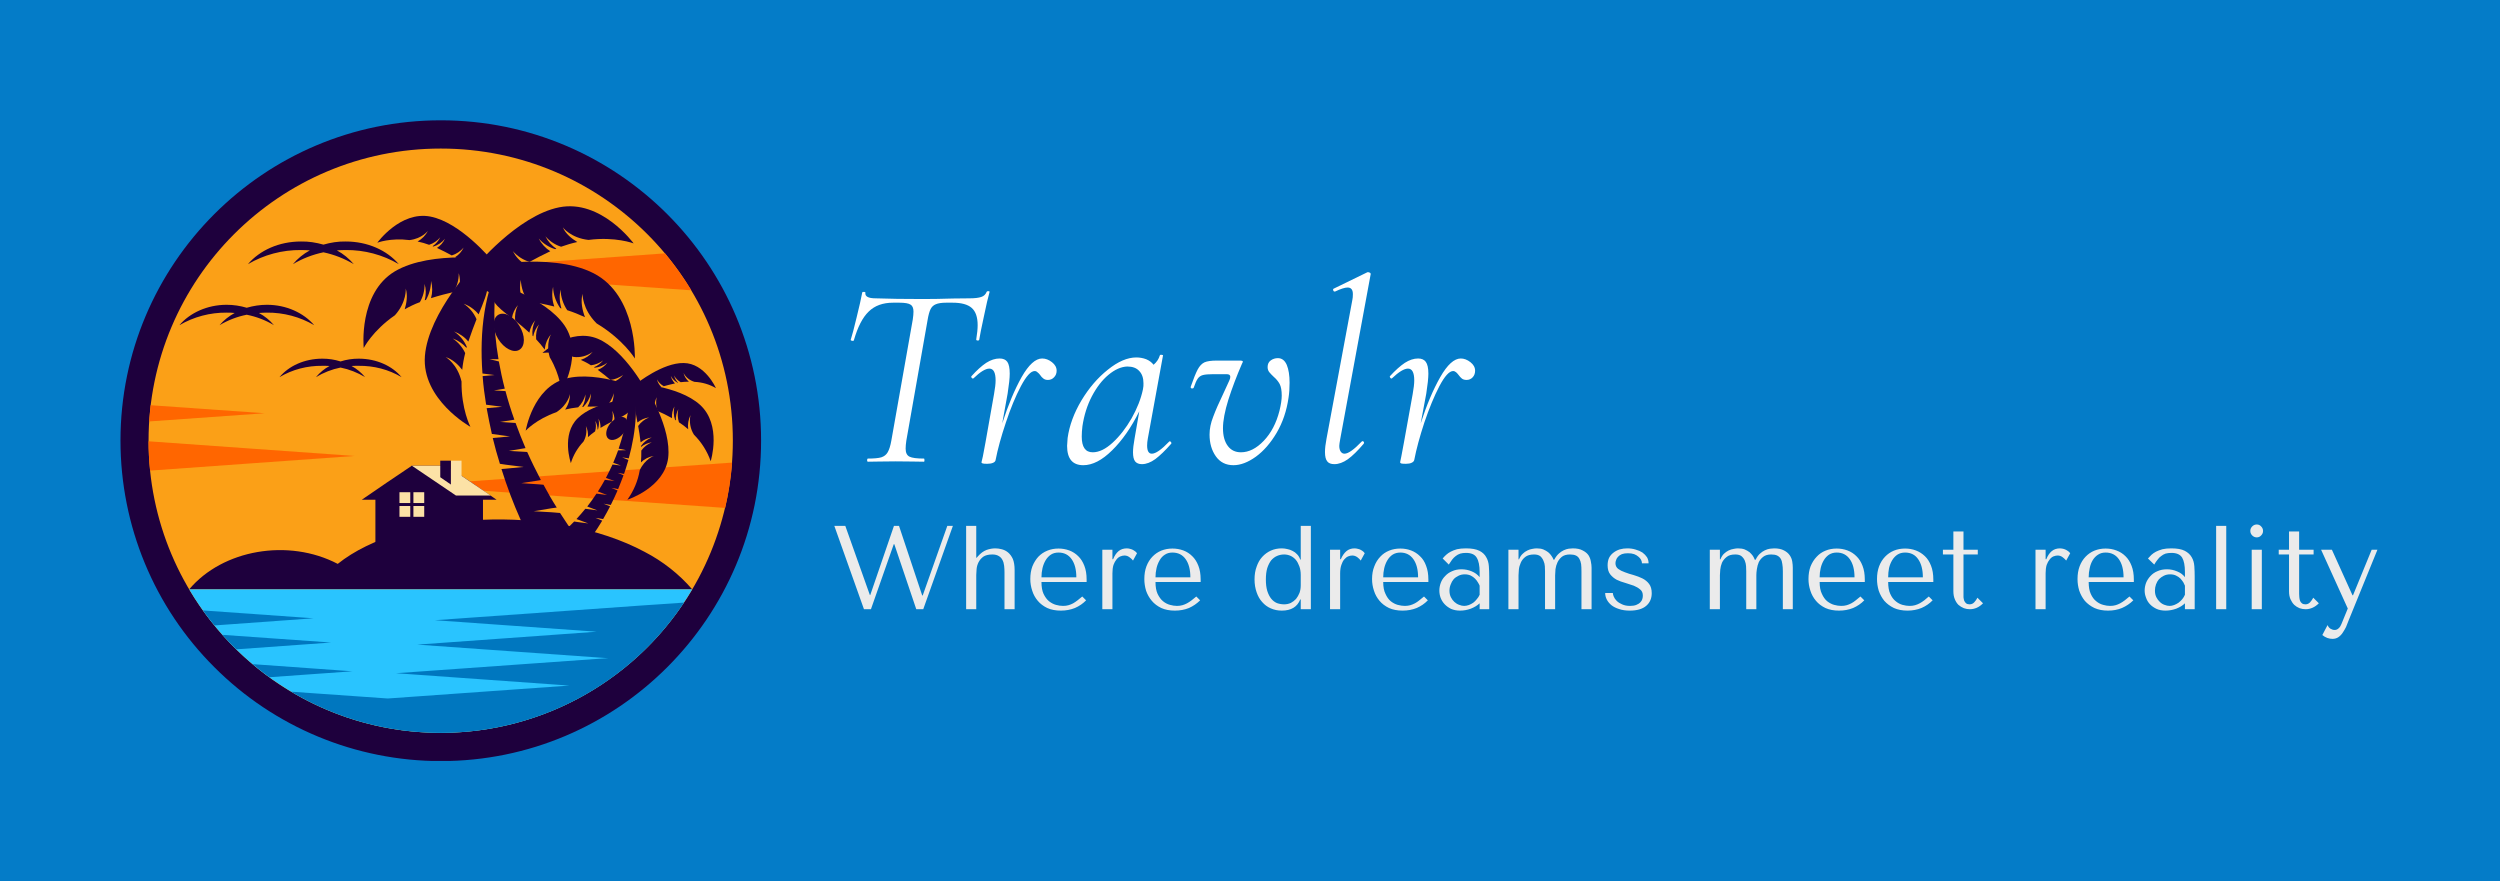 <svg xmlns="http://www.w3.org/2000/svg" version="1.1" xmlns:xlink="http://www.w3.org/1999/xlink" xmlns:svgjs="http://svgjs.dev/svgjs" viewBox="0 0 14.338 5.055"><g transform="matrix(1,0,0,1,4.765,1.561)"><rect width="14.338" height="14.338" x="-4.765" y="-6.203" fill="#047cc8"></rect><g><path d=" M 0.208 1.079 Q 0.208 1.069 0.213 1.069 Q 0.264 1.069 0.289 1.062 Q 0.314 1.054 0.326 1.033 Q 0.339 1.011 0.347 0.966 L 0.47 0.271 Q 0.474 0.244 0.474 0.226 Q 0.474 0.196 0.457 0.186 Q 0.44 0.175 0.393 0.175 L 0.357 0.175 Q 0.269 0.175 0.217 0.226 Q 0.165 0.276 0.132 0.391 Q 0.132 0.394 0.126 0.394 Q 0.121 0.394 0.117 0.392 Q 0.113 0.39 0.114 0.388 Q 0.126 0.351 0.148 0.259 Q 0.171 0.166 0.18 0.117 Q 0.181 0.112 0.191 0.113 Q 0.2 0.114 0.198 0.118 Q 0.194 0.15 0.257 0.15 Q 0.367 0.154 0.531 0.154 Q 0.608 0.154 0.701 0.151 L 0.795 0.15 Q 0.84 0.15 0.863 0.142 Q 0.885 0.135 0.894 0.112 Q 0.897 0.108 0.904 0.109 Q 0.912 0.109 0.91 0.115 Q 0.898 0.156 0.878 0.253 Q 0.857 0.349 0.851 0.388 Q 0.849 0.393 0.841 0.392 Q 0.833 0.391 0.834 0.385 Q 0.842 0.336 0.842 0.304 Q 0.842 0.235 0.808 0.205 Q 0.774 0.175 0.698 0.175 L 0.661 0.175 Q 0.623 0.175 0.602 0.184 Q 0.582 0.192 0.572 0.212 Q 0.562 0.232 0.555 0.274 L 0.433 0.966 Q 0.429 0.993 0.429 1.012 Q 0.429 1.047 0.451 1.058 Q 0.473 1.069 0.534 1.069 Q 0.537 1.069 0.537 1.079 Q 0.537 1.087 0.534 1.087 Q 0.493 1.087 0.47 1.086 L 0.372 1.085 L 0.279 1.086 Q 0.255 1.087 0.213 1.087 Q 0.208 1.087 0.208 1.079 M 1.268 0.516 Q 1.295 0.537 1.295 0.565 Q 1.295 0.588 1.28 0.603 Q 1.266 0.618 1.245 0.618 Q 1.229 0.618 1.219 0.61 Q 1.209 0.603 1.199 0.588 Q 1.193 0.58 1.185 0.574 Q 1.178 0.567 1.169 0.567 Q 1.136 0.567 1.09 0.654 Q 1.044 0.741 1.004 0.862 Q 0.963 0.984 0.945 1.077 Q 0.944 1.087 0.931 1.093 Q 0.918 1.099 0.897 1.099 Q 0.878 1.099 0.871 1.097 Q 0.864 1.095 0.864 1.09 L 0.872 1.056 L 0.887 0.976 L 0.936 0.699 Q 0.945 0.649 0.945 0.621 Q 0.945 0.553 0.909 0.553 Q 0.876 0.553 0.818 0.609 L 0.815 0.61 Q 0.81 0.61 0.807 0.605 Q 0.804 0.6 0.806 0.597 Q 0.852 0.546 0.891 0.52 Q 0.93 0.495 0.968 0.495 Q 0.998 0.495 1.012 0.514 Q 1.026 0.534 1.026 0.582 Q 1.026 0.619 1.014 0.696 L 0.983 0.867 Q 1.034 0.709 1.094 0.602 Q 1.155 0.495 1.212 0.495 Q 1.241 0.495 1.268 0.516 M 1.944 0.97 Q 1.949 0.97 1.952 0.976 Q 1.955 0.981 1.952 0.984 Q 1.901 1.042 1.861 1.072 Q 1.821 1.101 1.784 1.101 Q 1.758 1.101 1.745 1.085 Q 1.733 1.069 1.733 1.033 Q 1.733 1.003 1.742 0.954 L 1.769 0.798 Q 1.7 0.937 1.613 1.022 Q 1.527 1.107 1.448 1.107 Q 1.355 1.107 1.355 0.996 Q 1.355 0.984 1.358 0.951 Q 1.373 0.844 1.437 0.736 Q 1.502 0.628 1.589 0.559 Q 1.676 0.489 1.752 0.489 Q 1.781 0.489 1.808 0.499 Q 1.835 0.51 1.851 0.531 Q 1.878 0.508 1.887 0.477 Q 1.889 0.472 1.898 0.474 Q 1.907 0.475 1.905 0.478 L 1.818 0.954 Q 1.814 0.976 1.814 0.994 Q 1.814 1.041 1.841 1.041 Q 1.874 1.041 1.94 0.972 Q 1.941 0.97 1.944 0.97 M 1.616 0.978 Q 1.677 0.922 1.725 0.838 Q 1.773 0.753 1.79 0.672 Q 1.794 0.652 1.793 0.637 Q 1.793 0.592 1.769 0.567 Q 1.746 0.541 1.7 0.541 Q 1.647 0.543 1.592 0.589 Q 1.538 0.634 1.497 0.712 Q 1.457 0.789 1.443 0.883 Q 1.439 0.916 1.439 0.943 Q 1.439 1.033 1.502 1.033 Q 1.556 1.033 1.616 0.978 M 2.208 1.056 Q 2.172 1.005 2.172 0.931 Q 2.172 0.882 2.193 0.829 Q 2.213 0.775 2.252 0.694 L 2.285 0.622 Q 2.291 0.61 2.291 0.6 Q 2.291 0.585 2.27 0.585 L 2.193 0.585 Q 2.153 0.585 2.134 0.59 Q 2.115 0.595 2.104 0.611 Q 2.093 0.627 2.081 0.663 Q 2.079 0.667 2.072 0.667 Q 2.067 0.667 2.065 0.664 Q 2.063 0.661 2.064 0.657 Q 2.088 0.588 2.104 0.558 Q 2.12 0.528 2.143 0.517 Q 2.166 0.507 2.213 0.507 L 2.346 0.507 Q 2.363 0.507 2.363 0.513 Q 2.363 0.516 2.358 0.525 Q 2.312 0.631 2.28 0.731 Q 2.249 0.831 2.249 0.895 Q 2.249 0.96 2.277 0.997 Q 2.304 1.033 2.352 1.033 Q 2.42 1.033 2.483 0.967 Q 2.546 0.901 2.573 0.795 Q 2.586 0.742 2.586 0.708 Q 2.586 0.664 2.574 0.641 Q 2.561 0.618 2.541 0.601 Q 2.525 0.586 2.515 0.574 Q 2.505 0.562 2.505 0.544 Q 2.505 0.519 2.523 0.506 Q 2.541 0.493 2.564 0.493 Q 2.598 0.493 2.615 0.532 Q 2.631 0.571 2.631 0.634 Q 2.631 0.682 2.625 0.72 Q 2.609 0.832 2.557 0.921 Q 2.505 1.009 2.438 1.058 Q 2.37 1.107 2.309 1.107 Q 2.244 1.107 2.208 1.056 M 2.847 1.085 Q 2.834 1.069 2.834 1.032 Q 2.834 1 2.843 0.954 L 2.991 0.159 Q 2.994 0.147 2.994 0.126 Q 2.994 0.088 2.964 0.088 Q 2.94 0.088 2.892 0.111 L 2.889 0.111 Q 2.883 0.111 2.881 0.103 Q 2.879 0.096 2.885 0.094 L 3.078 -2.220446049250313e-16 L 3.081 -2.220446049250313e-16 Q 3.087 -2.220446049250313e-16 3.093 0.004 Q 3.098 0.009 3.096 0.012 L 2.922 0.954 Q 2.916 0.987 2.916 0.996 Q 2.916 1.018 2.925 1.03 Q 2.933 1.041 2.946 1.041 Q 2.978 1.041 3.044 0.972 Q 3.047 0.969 3.05 0.969 Q 3.054 0.969 3.057 0.974 Q 3.06 0.979 3.056 0.984 Q 3.005 1.044 2.965 1.073 Q 2.925 1.101 2.888 1.101 Q 2.859 1.101 2.847 1.085 M 3.668 0.516 Q 3.695 0.537 3.695 0.565 Q 3.695 0.588 3.681 0.603 Q 3.667 0.618 3.646 0.618 Q 3.629 0.618 3.619 0.61 Q 3.61 0.603 3.599 0.588 Q 3.593 0.58 3.586 0.574 Q 3.578 0.567 3.569 0.567 Q 3.536 0.567 3.49 0.654 Q 3.445 0.741 3.404 0.862 Q 3.364 0.984 3.346 1.077 Q 3.344 1.087 3.331 1.093 Q 3.319 1.099 3.298 1.099 Q 3.278 1.099 3.271 1.097 Q 3.265 1.095 3.265 1.09 L 3.272 1.056 L 3.287 0.976 L 3.337 0.699 Q 3.346 0.649 3.346 0.621 Q 3.346 0.553 3.31 0.553 Q 3.277 0.553 3.218 0.609 L 3.215 0.61 Q 3.211 0.61 3.208 0.605 Q 3.205 0.6 3.206 0.597 Q 3.253 0.546 3.292 0.52 Q 3.331 0.495 3.368 0.495 Q 3.398 0.495 3.412 0.514 Q 3.427 0.534 3.427 0.582 Q 3.427 0.619 3.415 0.696 L 3.383 0.867 Q 3.434 0.709 3.495 0.602 Q 3.556 0.495 3.613 0.495 Q 3.641 0.495 3.668 0.516" fill="#ffffff" fill-rule="nonzero"></path></g><g><path d=" M 0.02 1.455 L 0.19 1.933 L 0.23 1.933 L 0.361 1.56 L 0.364 1.56 L 0.49 1.933 L 0.53 1.933 L 0.7 1.455 L 0.668 1.455 L 0.527 1.854 L 0.524 1.854 L 0.391 1.455 L 0.362 1.455 L 0.226 1.852 L 0.224 1.852 L 0.083 1.455 L 0.02 1.455 M 0.776 1.455 L 0.776 1.933 L 0.834 1.933 L 0.834 1.736 Q 0.834 1.722 0.836 1.702 Q 0.838 1.682 0.847 1.664 Q 0.856 1.646 0.874 1.632 Q 0.893 1.619 0.926 1.619 Q 0.949 1.619 0.963 1.628 Q 0.977 1.636 0.984 1.65 Q 0.992 1.665 0.994 1.684 Q 0.996 1.703 0.996 1.723 L 0.996 1.933 L 1.054 1.933 L 1.054 1.708 Q 1.054 1.67 1.044 1.645 Q 1.033 1.621 1.016 1.607 Q 1 1.594 0.98 1.589 Q 0.961 1.584 0.943 1.584 Q 0.919 1.584 0.893 1.593 Q 0.867 1.603 0.844 1.629 L 0.836 1.638 L 0.834 1.638 L 0.834 1.455 L 0.776 1.455 M 1.467 1.777 L 1.467 1.763 Q 1.467 1.717 1.454 1.684 Q 1.441 1.65 1.419 1.629 Q 1.397 1.607 1.368 1.596 Q 1.338 1.585 1.306 1.585 Q 1.271 1.585 1.242 1.597 Q 1.212 1.609 1.19 1.632 Q 1.169 1.655 1.156 1.687 Q 1.144 1.719 1.144 1.76 Q 1.144 1.794 1.155 1.827 Q 1.165 1.859 1.187 1.885 Q 1.208 1.91 1.241 1.926 Q 1.274 1.941 1.319 1.941 Q 1.363 1.941 1.4 1.926 Q 1.437 1.91 1.464 1.882 L 1.442 1.86 Q 1.428 1.872 1.415 1.882 Q 1.402 1.892 1.39 1.899 Q 1.377 1.906 1.363 1.91 Q 1.349 1.914 1.332 1.914 Q 1.312 1.914 1.291 1.908 Q 1.27 1.902 1.251 1.887 Q 1.233 1.872 1.22 1.845 Q 1.208 1.819 1.208 1.777 L 1.467 1.777 M 1.208 1.75 Q 1.208 1.723 1.214 1.697 Q 1.22 1.672 1.232 1.652 Q 1.244 1.632 1.262 1.62 Q 1.28 1.608 1.306 1.608 Q 1.354 1.608 1.381 1.646 Q 1.408 1.684 1.408 1.75 L 1.208 1.75 M 1.557 1.592 L 1.557 1.933 L 1.615 1.933 L 1.615 1.727 Q 1.615 1.699 1.621 1.679 Q 1.628 1.66 1.638 1.648 Q 1.648 1.635 1.661 1.63 Q 1.673 1.625 1.684 1.625 Q 1.7 1.625 1.713 1.635 Q 1.727 1.645 1.733 1.654 L 1.756 1.612 Q 1.75 1.603 1.741 1.598 Q 1.733 1.592 1.724 1.589 Q 1.716 1.586 1.709 1.585 Q 1.701 1.584 1.698 1.584 Q 1.669 1.584 1.65 1.6 Q 1.631 1.616 1.619 1.646 L 1.615 1.646 L 1.615 1.592 L 1.557 1.592 M 2.121 1.777 L 2.121 1.763 Q 2.121 1.717 2.108 1.684 Q 2.095 1.65 2.073 1.629 Q 2.051 1.607 2.022 1.596 Q 1.992 1.585 1.959 1.585 Q 1.925 1.585 1.895 1.597 Q 1.866 1.609 1.844 1.632 Q 1.822 1.655 1.81 1.687 Q 1.798 1.719 1.798 1.76 Q 1.798 1.794 1.808 1.827 Q 1.819 1.859 1.841 1.885 Q 1.862 1.91 1.895 1.926 Q 1.928 1.941 1.973 1.941 Q 2.017 1.941 2.054 1.926 Q 2.09 1.91 2.118 1.882 L 2.096 1.86 Q 2.082 1.872 2.069 1.882 Q 2.056 1.892 2.043 1.899 Q 2.03 1.906 2.016 1.91 Q 2.002 1.914 1.985 1.914 Q 1.966 1.914 1.945 1.908 Q 1.923 1.902 1.905 1.887 Q 1.887 1.872 1.874 1.845 Q 1.862 1.819 1.862 1.777 L 2.121 1.777 M 1.862 1.75 Q 1.862 1.723 1.868 1.697 Q 1.874 1.672 1.886 1.652 Q 1.897 1.632 1.916 1.62 Q 1.934 1.608 1.959 1.608 Q 2.008 1.608 2.035 1.646 Q 2.062 1.684 2.062 1.75 L 1.862 1.75 M 2.753 1.455 L 2.695 1.455 L 2.695 1.648 L 2.692 1.648 Q 2.686 1.63 2.674 1.618 Q 2.663 1.606 2.649 1.599 Q 2.634 1.591 2.618 1.588 Q 2.602 1.584 2.586 1.584 Q 2.552 1.584 2.523 1.597 Q 2.495 1.61 2.474 1.633 Q 2.453 1.656 2.442 1.689 Q 2.43 1.721 2.43 1.762 Q 2.43 1.802 2.442 1.836 Q 2.453 1.869 2.474 1.892 Q 2.495 1.916 2.523 1.928 Q 2.552 1.941 2.586 1.941 Q 2.667 1.941 2.692 1.877 L 2.695 1.877 L 2.695 1.933 L 2.753 1.933 L 2.753 1.455 M 2.695 1.796 Q 2.695 1.819 2.688 1.839 Q 2.68 1.859 2.668 1.874 Q 2.655 1.888 2.638 1.897 Q 2.62 1.905 2.6 1.905 Q 2.579 1.905 2.559 1.898 Q 2.54 1.89 2.526 1.873 Q 2.512 1.856 2.503 1.828 Q 2.495 1.801 2.495 1.763 Q 2.495 1.724 2.503 1.697 Q 2.512 1.67 2.526 1.652 Q 2.541 1.635 2.56 1.627 Q 2.579 1.619 2.6 1.619 Q 2.619 1.619 2.637 1.627 Q 2.654 1.635 2.667 1.65 Q 2.679 1.665 2.687 1.687 Q 2.695 1.709 2.695 1.737 L 2.695 1.796 M 2.863 1.592 L 2.863 1.933 L 2.921 1.933 L 2.921 1.727 Q 2.921 1.699 2.928 1.679 Q 2.934 1.66 2.944 1.648 Q 2.955 1.635 2.967 1.63 Q 2.979 1.625 2.991 1.625 Q 3.006 1.625 3.02 1.635 Q 3.033 1.645 3.039 1.654 L 3.062 1.612 Q 3.056 1.603 3.048 1.598 Q 3.039 1.592 3.031 1.589 Q 3.022 1.586 3.015 1.585 Q 3.008 1.584 3.004 1.584 Q 2.976 1.584 2.957 1.6 Q 2.938 1.616 2.925 1.646 L 2.921 1.646 L 2.921 1.592 L 2.863 1.592 M 3.427 1.777 L 3.427 1.763 Q 3.427 1.717 3.414 1.684 Q 3.402 1.65 3.379 1.629 Q 3.357 1.607 3.328 1.596 Q 3.299 1.585 3.266 1.585 Q 3.231 1.585 3.202 1.597 Q 3.172 1.609 3.151 1.632 Q 3.129 1.655 3.117 1.687 Q 3.104 1.719 3.104 1.76 Q 3.104 1.794 3.115 1.827 Q 3.125 1.859 3.147 1.885 Q 3.168 1.91 3.201 1.926 Q 3.234 1.941 3.279 1.941 Q 3.323 1.941 3.36 1.926 Q 3.397 1.91 3.424 1.882 L 3.402 1.86 Q 3.388 1.872 3.375 1.882 Q 3.363 1.892 3.35 1.899 Q 3.337 1.906 3.323 1.91 Q 3.309 1.914 3.292 1.914 Q 3.273 1.914 3.251 1.908 Q 3.23 1.902 3.211 1.887 Q 3.193 1.872 3.181 1.845 Q 3.168 1.819 3.168 1.777 L 3.427 1.777 M 3.168 1.75 Q 3.168 1.723 3.174 1.697 Q 3.18 1.672 3.192 1.652 Q 3.204 1.632 3.222 1.62 Q 3.241 1.608 3.266 1.608 Q 3.314 1.608 3.341 1.646 Q 3.368 1.684 3.368 1.75 L 3.168 1.75 M 3.643 1.584 Q 3.692 1.584 3.72 1.598 Q 3.747 1.612 3.759 1.635 Q 3.772 1.657 3.774 1.687 Q 3.776 1.716 3.776 1.747 L 3.776 1.933 L 3.721 1.933 L 3.721 1.899 Q 3.701 1.918 3.67 1.93 Q 3.64 1.941 3.609 1.941 Q 3.58 1.941 3.557 1.931 Q 3.535 1.92 3.52 1.904 Q 3.505 1.888 3.497 1.867 Q 3.49 1.847 3.49 1.826 Q 3.49 1.804 3.498 1.782 Q 3.506 1.76 3.523 1.743 Q 3.539 1.725 3.563 1.715 Q 3.587 1.704 3.617 1.704 Q 3.648 1.704 3.676 1.716 Q 3.703 1.727 3.721 1.749 L 3.721 1.72 Q 3.721 1.664 3.704 1.637 Q 3.688 1.61 3.643 1.61 Q 3.624 1.61 3.61 1.614 Q 3.595 1.619 3.584 1.628 Q 3.573 1.636 3.563 1.649 Q 3.554 1.661 3.544 1.677 L 3.509 1.642 Q 3.518 1.631 3.529 1.621 Q 3.54 1.611 3.555 1.603 Q 3.57 1.595 3.591 1.589 Q 3.613 1.584 3.643 1.584 M 3.721 1.798 Q 3.718 1.79 3.711 1.779 Q 3.705 1.768 3.694 1.757 Q 3.684 1.747 3.67 1.74 Q 3.655 1.733 3.636 1.733 Q 3.616 1.733 3.6 1.741 Q 3.583 1.749 3.572 1.761 Q 3.561 1.774 3.555 1.791 Q 3.548 1.808 3.548 1.826 Q 3.548 1.848 3.556 1.864 Q 3.564 1.88 3.576 1.891 Q 3.589 1.903 3.604 1.908 Q 3.619 1.914 3.632 1.914 Q 3.645 1.914 3.659 1.909 Q 3.672 1.904 3.684 1.896 Q 3.696 1.887 3.705 1.875 Q 3.715 1.864 3.721 1.85 L 3.721 1.798 M 3.944 1.933 L 3.944 1.738 Q 3.944 1.726 3.946 1.706 Q 3.948 1.686 3.957 1.666 Q 3.965 1.647 3.983 1.633 Q 4.001 1.619 4.033 1.619 Q 4.056 1.619 4.069 1.629 Q 4.081 1.64 4.087 1.655 Q 4.094 1.67 4.095 1.686 Q 4.096 1.702 4.096 1.715 L 4.096 1.933 L 4.154 1.933 L 4.154 1.738 Q 4.154 1.723 4.156 1.703 Q 4.159 1.682 4.168 1.663 Q 4.177 1.645 4.193 1.632 Q 4.21 1.619 4.239 1.619 Q 4.26 1.619 4.273 1.625 Q 4.286 1.631 4.293 1.644 Q 4.3 1.656 4.303 1.674 Q 4.305 1.691 4.305 1.715 L 4.305 1.933 L 4.363 1.933 L 4.363 1.695 Q 4.363 1.679 4.359 1.66 Q 4.356 1.64 4.345 1.623 Q 4.334 1.607 4.312 1.596 Q 4.291 1.584 4.255 1.584 Q 4.245 1.584 4.231 1.586 Q 4.218 1.588 4.203 1.595 Q 4.188 1.602 4.174 1.615 Q 4.16 1.628 4.149 1.649 L 4.145 1.649 Q 4.141 1.638 4.133 1.627 Q 4.126 1.616 4.114 1.606 Q 4.102 1.597 4.086 1.59 Q 4.07 1.584 4.048 1.584 Q 4.038 1.584 4.023 1.587 Q 4.009 1.589 3.995 1.596 Q 3.98 1.603 3.968 1.615 Q 3.955 1.627 3.947 1.647 L 3.944 1.647 L 3.944 1.592 L 3.886 1.592 L 3.886 1.933 L 3.944 1.933 M 4.69 1.67 Q 4.69 1.651 4.681 1.635 Q 4.671 1.62 4.655 1.608 Q 4.638 1.597 4.616 1.591 Q 4.594 1.584 4.568 1.584 Q 4.545 1.584 4.524 1.59 Q 4.503 1.597 4.488 1.609 Q 4.472 1.621 4.463 1.639 Q 4.455 1.657 4.455 1.681 Q 4.455 1.714 4.47 1.733 Q 4.485 1.752 4.507 1.764 Q 4.53 1.775 4.556 1.782 Q 4.582 1.79 4.605 1.798 Q 4.627 1.807 4.642 1.82 Q 4.657 1.832 4.657 1.855 Q 4.657 1.865 4.654 1.875 Q 4.651 1.885 4.643 1.893 Q 4.635 1.902 4.62 1.908 Q 4.606 1.914 4.584 1.914 Q 4.557 1.914 4.538 1.905 Q 4.519 1.897 4.507 1.885 Q 4.495 1.873 4.49 1.86 Q 4.485 1.848 4.485 1.84 L 4.441 1.84 Q 4.441 1.859 4.45 1.877 Q 4.459 1.895 4.477 1.91 Q 4.495 1.924 4.521 1.932 Q 4.547 1.941 4.582 1.941 Q 4.645 1.941 4.677 1.913 Q 4.708 1.886 4.708 1.841 Q 4.708 1.808 4.693 1.788 Q 4.678 1.768 4.654 1.756 Q 4.631 1.745 4.604 1.737 Q 4.577 1.73 4.554 1.721 Q 4.531 1.713 4.516 1.702 Q 4.5 1.69 4.5 1.669 Q 4.5 1.66 4.504 1.65 Q 4.507 1.64 4.515 1.632 Q 4.523 1.623 4.537 1.617 Q 4.551 1.612 4.571 1.612 Q 4.592 1.612 4.607 1.617 Q 4.622 1.623 4.632 1.632 Q 4.642 1.64 4.647 1.65 Q 4.652 1.661 4.652 1.67 L 4.69 1.67 M 5.099 1.933 L 5.099 1.738 Q 5.099 1.726 5.101 1.706 Q 5.103 1.686 5.111 1.666 Q 5.12 1.647 5.138 1.633 Q 5.155 1.619 5.187 1.619 Q 5.211 1.619 5.223 1.629 Q 5.236 1.64 5.242 1.655 Q 5.248 1.67 5.249 1.686 Q 5.25 1.702 5.25 1.715 L 5.25 1.933 L 5.308 1.933 L 5.308 1.738 Q 5.308 1.723 5.311 1.703 Q 5.314 1.682 5.322 1.663 Q 5.331 1.645 5.348 1.632 Q 5.365 1.619 5.393 1.619 Q 5.415 1.619 5.427 1.625 Q 5.44 1.631 5.448 1.644 Q 5.455 1.656 5.457 1.674 Q 5.46 1.691 5.46 1.715 L 5.46 1.933 L 5.517 1.933 L 5.517 1.695 Q 5.517 1.679 5.514 1.66 Q 5.511 1.64 5.499 1.623 Q 5.488 1.607 5.467 1.596 Q 5.445 1.584 5.41 1.584 Q 5.4 1.584 5.386 1.586 Q 5.372 1.588 5.357 1.595 Q 5.342 1.602 5.328 1.615 Q 5.314 1.628 5.304 1.649 L 5.299 1.649 Q 5.295 1.638 5.288 1.627 Q 5.28 1.616 5.269 1.606 Q 5.257 1.597 5.241 1.59 Q 5.225 1.584 5.202 1.584 Q 5.192 1.584 5.178 1.587 Q 5.164 1.589 5.149 1.596 Q 5.135 1.603 5.122 1.615 Q 5.11 1.627 5.102 1.647 L 5.099 1.647 L 5.099 1.592 L 5.041 1.592 L 5.041 1.933 L 5.099 1.933 M 5.93 1.777 L 5.93 1.763 Q 5.93 1.717 5.917 1.684 Q 5.904 1.65 5.882 1.629 Q 5.86 1.607 5.831 1.596 Q 5.801 1.585 5.769 1.585 Q 5.734 1.585 5.705 1.597 Q 5.675 1.609 5.654 1.632 Q 5.632 1.655 5.619 1.687 Q 5.607 1.719 5.607 1.76 Q 5.607 1.794 5.618 1.827 Q 5.628 1.859 5.65 1.885 Q 5.671 1.91 5.704 1.926 Q 5.737 1.941 5.782 1.941 Q 5.826 1.941 5.863 1.926 Q 5.9 1.91 5.927 1.882 L 5.905 1.86 Q 5.891 1.872 5.878 1.882 Q 5.866 1.892 5.853 1.899 Q 5.84 1.906 5.826 1.91 Q 5.812 1.914 5.795 1.914 Q 5.776 1.914 5.754 1.908 Q 5.733 1.902 5.714 1.887 Q 5.696 1.872 5.684 1.845 Q 5.671 1.819 5.671 1.777 L 5.93 1.777 M 5.671 1.75 Q 5.671 1.723 5.677 1.697 Q 5.683 1.672 5.695 1.652 Q 5.707 1.632 5.725 1.62 Q 5.744 1.608 5.769 1.608 Q 5.817 1.608 5.844 1.646 Q 5.871 1.684 5.871 1.75 L 5.671 1.75 M 6.323 1.777 L 6.323 1.763 Q 6.323 1.717 6.31 1.684 Q 6.297 1.65 6.275 1.629 Q 6.252 1.607 6.223 1.596 Q 6.194 1.585 6.161 1.585 Q 6.126 1.585 6.097 1.597 Q 6.068 1.609 6.046 1.632 Q 6.024 1.655 6.012 1.687 Q 6 1.719 6 1.76 Q 6 1.794 6.01 1.827 Q 6.021 1.859 6.042 1.885 Q 6.064 1.91 6.097 1.926 Q 6.13 1.941 6.175 1.941 Q 6.218 1.941 6.255 1.926 Q 6.292 1.91 6.319 1.882 L 6.297 1.86 Q 6.283 1.872 6.271 1.882 Q 6.258 1.892 6.245 1.899 Q 6.232 1.906 6.218 1.91 Q 6.204 1.914 6.187 1.914 Q 6.168 1.914 6.146 1.908 Q 6.125 1.902 6.107 1.887 Q 6.088 1.872 6.076 1.845 Q 6.064 1.819 6.064 1.777 L 6.323 1.777 M 6.064 1.75 Q 6.064 1.723 6.069 1.697 Q 6.075 1.672 6.087 1.652 Q 6.099 1.632 6.117 1.62 Q 6.136 1.608 6.161 1.608 Q 6.21 1.608 6.236 1.646 Q 6.263 1.684 6.263 1.75 L 6.064 1.75 M 6.378 1.619 L 6.378 1.592 L 6.438 1.592 L 6.438 1.487 L 6.496 1.487 L 6.496 1.592 L 6.578 1.592 L 6.578 1.619 L 6.496 1.619 L 6.496 1.845 Q 6.496 1.854 6.496 1.864 Q 6.497 1.875 6.5 1.884 Q 6.504 1.893 6.511 1.899 Q 6.518 1.905 6.531 1.905 Q 6.547 1.905 6.558 1.893 Q 6.569 1.881 6.576 1.867 L 6.608 1.899 Q 6.575 1.933 6.532 1.933 Q 6.515 1.933 6.498 1.927 Q 6.481 1.92 6.467 1.908 Q 6.454 1.895 6.446 1.875 Q 6.438 1.856 6.438 1.829 L 6.438 1.619 L 6.378 1.619 M 6.909 1.592 L 6.909 1.933 L 6.967 1.933 L 6.967 1.727 Q 6.967 1.699 6.973 1.679 Q 6.98 1.66 6.99 1.648 Q 7 1.635 7.012 1.63 Q 7.025 1.625 7.036 1.625 Q 7.052 1.625 7.065 1.635 Q 7.078 1.645 7.085 1.654 L 7.108 1.612 Q 7.102 1.603 7.093 1.598 Q 7.085 1.592 7.076 1.589 Q 7.068 1.586 7.06 1.585 Q 7.053 1.584 7.05 1.584 Q 7.021 1.584 7.002 1.6 Q 6.983 1.616 6.971 1.646 L 6.967 1.646 L 6.967 1.592 L 6.909 1.592 M 7.473 1.777 L 7.473 1.763 Q 7.473 1.717 7.46 1.684 Q 7.447 1.65 7.425 1.629 Q 7.403 1.607 7.373 1.596 Q 7.344 1.585 7.311 1.585 Q 7.277 1.585 7.247 1.597 Q 7.218 1.609 7.196 1.632 Q 7.174 1.655 7.162 1.687 Q 7.15 1.719 7.15 1.76 Q 7.15 1.794 7.16 1.827 Q 7.171 1.859 7.192 1.885 Q 7.214 1.91 7.247 1.926 Q 7.28 1.941 7.325 1.941 Q 7.369 1.941 7.405 1.926 Q 7.442 1.91 7.47 1.882 L 7.448 1.86 Q 7.433 1.872 7.421 1.882 Q 7.408 1.892 7.395 1.899 Q 7.382 1.906 7.368 1.91 Q 7.354 1.914 7.337 1.914 Q 7.318 1.914 7.297 1.908 Q 7.275 1.902 7.257 1.887 Q 7.238 1.872 7.226 1.845 Q 7.214 1.819 7.214 1.777 L 7.473 1.777 M 7.214 1.75 Q 7.214 1.723 7.22 1.697 Q 7.225 1.672 7.237 1.652 Q 7.249 1.632 7.268 1.62 Q 7.286 1.608 7.311 1.608 Q 7.36 1.608 7.387 1.646 Q 7.414 1.684 7.414 1.75 L 7.214 1.75 M 7.688 1.584 Q 7.738 1.584 7.765 1.598 Q 7.792 1.612 7.805 1.635 Q 7.818 1.657 7.82 1.687 Q 7.822 1.716 7.822 1.747 L 7.822 1.933 L 7.766 1.933 L 7.766 1.899 Q 7.747 1.918 7.716 1.93 Q 7.685 1.941 7.655 1.941 Q 7.625 1.941 7.603 1.931 Q 7.58 1.92 7.565 1.904 Q 7.55 1.888 7.543 1.867 Q 7.535 1.847 7.535 1.826 Q 7.535 1.804 7.543 1.782 Q 7.552 1.76 7.568 1.743 Q 7.584 1.725 7.608 1.715 Q 7.632 1.704 7.663 1.704 Q 7.693 1.704 7.721 1.716 Q 7.749 1.727 7.766 1.749 L 7.766 1.72 Q 7.766 1.664 7.75 1.637 Q 7.733 1.61 7.689 1.61 Q 7.67 1.61 7.655 1.614 Q 7.641 1.619 7.63 1.628 Q 7.618 1.636 7.609 1.649 Q 7.599 1.661 7.59 1.677 L 7.554 1.642 Q 7.564 1.631 7.574 1.621 Q 7.585 1.611 7.6 1.603 Q 7.616 1.595 7.637 1.589 Q 7.658 1.584 7.688 1.584 M 7.766 1.798 Q 7.763 1.79 7.757 1.779 Q 7.75 1.768 7.74 1.757 Q 7.73 1.747 7.715 1.74 Q 7.701 1.733 7.681 1.733 Q 7.661 1.733 7.645 1.741 Q 7.629 1.749 7.617 1.761 Q 7.606 1.774 7.6 1.791 Q 7.594 1.808 7.594 1.826 Q 7.594 1.848 7.602 1.864 Q 7.61 1.88 7.622 1.891 Q 7.634 1.903 7.649 1.908 Q 7.664 1.914 7.678 1.914 Q 7.691 1.914 7.704 1.909 Q 7.717 1.904 7.729 1.896 Q 7.741 1.887 7.751 1.875 Q 7.76 1.864 7.766 1.85 L 7.766 1.798 M 8.003 1.455 L 7.945 1.455 L 7.945 1.933 L 8.003 1.933 L 8.003 1.455 M 8.149 1.592 L 8.149 1.933 L 8.207 1.933 L 8.207 1.592 L 8.149 1.592 M 8.141 1.484 Q 8.141 1.499 8.152 1.51 Q 8.163 1.521 8.178 1.521 Q 8.193 1.521 8.203 1.51 Q 8.214 1.499 8.214 1.484 Q 8.214 1.469 8.203 1.458 Q 8.193 1.447 8.178 1.447 Q 8.163 1.447 8.152 1.458 Q 8.141 1.469 8.141 1.484 M 8.304 1.619 L 8.304 1.592 L 8.363 1.592 L 8.363 1.487 L 8.421 1.487 L 8.421 1.592 L 8.504 1.592 L 8.504 1.619 L 8.421 1.619 L 8.421 1.845 Q 8.421 1.854 8.422 1.864 Q 8.423 1.875 8.426 1.884 Q 8.429 1.893 8.437 1.899 Q 8.444 1.905 8.457 1.905 Q 8.473 1.905 8.484 1.893 Q 8.495 1.881 8.502 1.867 L 8.534 1.899 Q 8.5 1.933 8.458 1.933 Q 8.44 1.933 8.423 1.927 Q 8.406 1.92 8.393 1.908 Q 8.38 1.895 8.371 1.875 Q 8.363 1.856 8.363 1.829 L 8.363 1.619 L 8.304 1.619 M 8.727 1.853 L 8.609 1.592 L 8.547 1.592 L 8.7 1.929 L 8.664 2.017 Q 8.658 2.033 8.648 2.042 Q 8.638 2.052 8.625 2.052 Q 8.613 2.052 8.601 2.045 Q 8.59 2.038 8.584 2.024 L 8.554 2.081 Q 8.567 2.092 8.583 2.098 Q 8.598 2.103 8.612 2.103 Q 8.631 2.103 8.645 2.094 Q 8.66 2.084 8.67 2.069 Q 8.681 2.053 8.69 2.035 Q 8.698 2.016 8.705 1.997 L 8.87 1.592 L 8.837 1.592 L 8.73 1.853 L 8.727 1.853" fill="#ebebeb" fill-rule="nonzero"></path></g><g clip-path="url(#SvgjsClipPath1205)"><g clip-path="url(#SvgjsClipPath1203471894be-cf19-4458-a43a-a4d2f79a62ef)"><path d=" M -2.237 -0.871 C -3.252 -0.871 -4.074 -0.048 -4.074 0.966 C -4.074 1.454 -3.881 1.921 -3.536 2.265 C -3.192 2.61 -2.724 2.804 -2.237 2.804 C -1.223 2.804 -0.4 1.981 -0.4 0.966 C -0.4 -0.048 -1.223 -0.871 -2.237 -0.871" fill="#1e003d" transform="matrix(1,0,0,1,0,0)" fill-rule="evenodd"></path></g><g clip-path="url(#SvgjsClipPath1203471894be-cf19-4458-a43a-a4d2f79a62ef)"><path d=" M -2.237 -0.709 C -3.163 -0.709 -3.913 0.041 -3.913 0.966 C -3.913 1.892 -3.163 2.642 -2.237 2.642 C -1.793 2.642 -1.367 2.465 -1.052 2.151 C -0.738 1.837 -0.562 1.411 -0.562 0.966 C -0.562 0.041 -1.312 -0.709 -2.237 -0.709" fill="#fba017" transform="matrix(1,0,0,1,0,0)" fill-rule="evenodd"></path></g><g clip-path="url(#SvgjsClipPath1203471894be-cf19-4458-a43a-a4d2f79a62ef)"><path d=" M -0.606 1.352 C -0.586 1.267 -0.573 1.18 -0.566 1.092 L -1.229 1.139 L -2.41 1.224 L -1.229 1.308 Z" fill="#ff6600" transform="matrix(1,0,0,1,0,0)" fill-rule="evenodd"></path></g><g clip-path="url(#SvgjsClipPath1203471894be-cf19-4458-a43a-a4d2f79a62ef)"><path d=" M -0.8 0.104 C -0.845 0.03 -0.896 -0.041 -0.951 -0.108 L -1.186 -0.091 L -2.366 -0.007 L -1.186 0.077 Z" fill="#ff6600" transform="matrix(1,0,0,1,0,0)" fill-rule="evenodd"></path></g><g clip-path="url(#SvgjsClipPath1203471894be-cf19-4458-a43a-a4d2f79a62ef)"><path d=" M -3.901 0.763 C -3.904 0.794 -3.907 0.825 -3.909 0.856 L -3.247 0.809 Z" fill="#ff6600" transform="matrix(1,0,0,1,0,0)" fill-rule="evenodd"></path></g><g clip-path="url(#SvgjsClipPath1203471894be-cf19-4458-a43a-a4d2f79a62ef)"><path d=" M -3.913 0.97 C -3.913 1.026 -3.91 1.082 -3.904 1.138 L -2.732 1.054 L -3.912 0.97 Z" fill="#ff6600" transform="matrix(1,0,0,1,0,0)" fill-rule="evenodd"></path></g><g clip-path="url(#SvgjsClipPath1203471894be-cf19-4458-a43a-a4d2f79a62ef)"><path d=" M -2.708 0.496 C -2.743 0.496 -2.778 0.501 -2.812 0.512 C -2.846 0.501 -2.881 0.496 -2.916 0.496 C -3.019 0.496 -3.109 0.538 -3.162 0.602 C -3.088 0.558 -3.003 0.536 -2.916 0.537 C -2.902 0.537 -2.889 0.537 -2.875 0.538 C -2.905 0.554 -2.931 0.576 -2.953 0.602 C -2.91 0.576 -2.862 0.557 -2.812 0.547 C -2.762 0.557 -2.714 0.576 -2.671 0.602 C -2.693 0.576 -2.719 0.554 -2.749 0.538 C -2.735 0.537 -2.722 0.537 -2.708 0.537 C -2.621 0.536 -2.536 0.558 -2.462 0.602 C -2.515 0.538 -2.605 0.496 -2.708 0.496" fill="#1e003d" transform="matrix(1,0,0,1,0,0)" fill-rule="evenodd"></path></g><g clip-path="url(#SvgjsClipPath1203471894be-cf19-4458-a43a-a4d2f79a62ef)"><path d=" M -2.782 -0.176 C -2.825 -0.177 -2.869 -0.17 -2.91 -0.158 C -2.952 -0.17 -2.996 -0.177 -3.039 -0.176 C -3.165 -0.176 -3.276 -0.125 -3.343 -0.046 C -3.251 -0.1 -3.146 -0.128 -3.039 -0.127 C -3.022 -0.127 -3.005 -0.126 -2.988 -0.125 C -3.025 -0.105 -3.058 -0.078 -3.085 -0.046 C -3.031 -0.078 -2.972 -0.101 -2.91 -0.114 C -2.849 -0.101 -2.79 -0.078 -2.736 -0.046 C -2.763 -0.078 -2.796 -0.105 -2.833 -0.125 C -2.816 -0.126 -2.799 -0.127 -2.782 -0.127 C -2.675 -0.128 -2.57 -0.1 -2.478 -0.046 C -2.545 -0.125 -2.656 -0.176 -2.782 -0.176" fill="#1e003d" transform="matrix(1,0,0,1,0,0)" fill-rule="evenodd"></path></g><g clip-path="url(#SvgjsClipPath1203471894be-cf19-4458-a43a-a4d2f79a62ef)"><path d=" M -3.234 0.187 C -3.273 0.187 -3.312 0.193 -3.35 0.204 C -3.387 0.193 -3.426 0.187 -3.465 0.187 C -3.577 0.187 -3.677 0.234 -3.736 0.304 C -3.654 0.256 -3.56 0.231 -3.465 0.232 C -3.449 0.232 -3.434 0.232 -3.419 0.234 C -3.452 0.252 -3.481 0.275 -3.506 0.304 C -3.457 0.275 -3.405 0.255 -3.35 0.244 C -3.295 0.255 -3.242 0.275 -3.194 0.304 C -3.218 0.275 -3.247 0.252 -3.28 0.234 C -3.265 0.233 -3.25 0.232 -3.234 0.232 C -3.139 0.231 -3.045 0.256 -2.963 0.304 C -3.023 0.234 -3.122 0.187 -3.234 0.187" fill="#1e003d" transform="matrix(1,0,0,1,0,0)" fill-rule="evenodd"></path></g><g clip-path="url(#SvgjsClipPath1203471894be-cf19-4458-a43a-a4d2f79a62ef)"><path d=" M -0.795 1.819 C -0.871 1.731 -0.964 1.658 -1.068 1.604 C -1.591 1.324 -2.452 1.371 -2.828 1.673 C -3.111 1.525 -3.488 1.591 -3.68 1.819 L -0.795 1.819 Z" fill="#1e003d" transform="matrix(1,0,0,1,0,0)" fill-rule="evenodd"></path></g><g clip-path="url(#SvgjsClipPath1203471894be-cf19-4458-a43a-a4d2f79a62ef)"><path d=" M -1.139 0.585 C -1.139 0.585 -1.141 0.599 -1.148 0.676 C -1.157 0.79 -1.18 0.903 -1.217 1.012 L -1.173 1.021 L -1.22 1.022 C -1.228 1.045 -1.238 1.069 -1.248 1.093 L -1.204 1.109 L -1.252 1.103 C -1.264 1.128 -1.276 1.154 -1.29 1.18 L -1.24 1.198 L -1.294 1.191 L -1.296 1.191 C -1.308 1.213 -1.322 1.236 -1.336 1.258 L -1.333 1.259 L -1.283 1.278 L -1.336 1.271 L -1.344 1.27 C -1.36 1.295 -1.378 1.319 -1.397 1.344 L -1.389 1.347 L -1.339 1.366 L -1.392 1.359 L -1.408 1.357 C -1.424 1.377 -1.441 1.396 -1.459 1.416 L -1.442 1.422 L -1.391 1.441 L -1.445 1.434 L -1.472 1.43 C -1.525 1.486 -1.583 1.536 -1.645 1.581 C -1.611 1.624 -1.576 1.666 -1.541 1.708 C -1.463 1.643 -1.382 1.543 -1.311 1.425 L -1.35 1.409 L -1.306 1.416 C -1.292 1.392 -1.279 1.368 -1.266 1.343 L -1.303 1.328 L -1.262 1.335 C -1.248 1.308 -1.236 1.28 -1.223 1.252 L -1.259 1.237 L -1.22 1.244 C -1.209 1.218 -1.199 1.191 -1.189 1.165 L -1.222 1.151 L -1.186 1.157 C -1.177 1.131 -1.169 1.104 -1.161 1.077 L -1.197 1.062 L -1.159 1.068 C -1.115 0.908 -1.102 0.741 -1.14 0.585" fill="#1e003d" transform="matrix(1,0,0,1,0,0)" fill-rule="evenodd"></path></g><g clip-path="url(#SvgjsClipPath1203471894be-cf19-4458-a43a-a4d2f79a62ef)"><path d=" M -1.056 0.684 C -1.056 0.684 -1.18 0.448 -1.336 0.382 C -1.493 0.316 -1.654 0.463 -1.654 0.463 C -1.594 0.457 -1.533 0.465 -1.476 0.486 C -1.437 0.491 -1.398 0.481 -1.366 0.457 C -1.384 0.479 -1.407 0.494 -1.434 0.503 C -1.414 0.512 -1.394 0.522 -1.376 0.534 C -1.35 0.531 -1.326 0.521 -1.306 0.506 C -1.32 0.523 -1.338 0.537 -1.358 0.545 C -1.357 0.546 -1.356 0.547 -1.354 0.548 C -1.328 0.545 -1.303 0.536 -1.282 0.519 C -1.296 0.538 -1.315 0.552 -1.337 0.56 C -1.309 0.58 -1.285 0.6 -1.264 0.618 C -1.238 0.615 -1.213 0.605 -1.191 0.589 C -1.206 0.608 -1.226 0.622 -1.249 0.631 C -1.172 0.697 -1.133 0.734 -1.056 0.684" fill="#1e003d" transform="matrix(1,0,0,1,0,0)" fill-rule="evenodd"></path></g><g clip-path="url(#SvgjsClipPath1203471894be-cf19-4458-a43a-a4d2f79a62ef)"><path d=" M -1.056 0.684 C -1.056 0.684 -1.334 0.559 -1.522 0.611 C -1.709 0.662 -1.75 0.909 -1.75 0.909 C -1.75 0.909 -1.691 0.844 -1.574 0.803 L -1.574 0.803 C -1.506 0.759 -1.496 0.699 -1.496 0.699 C -1.496 0.731 -1.506 0.762 -1.524 0.788 C -1.5 0.782 -1.475 0.778 -1.449 0.775 C -1.429 0.755 -1.414 0.729 -1.407 0.701 C -1.407 0.726 -1.413 0.751 -1.426 0.773 C -1.424 0.773 -1.422 0.773 -1.42 0.773 C -1.399 0.752 -1.383 0.725 -1.376 0.696 C -1.376 0.722 -1.383 0.749 -1.396 0.771 C -1.357 0.77 -1.322 0.77 -1.29 0.772 C -1.268 0.751 -1.252 0.724 -1.245 0.694 C -1.245 0.722 -1.253 0.749 -1.267 0.773 C -1.151 0.778 -1.09 0.783 -1.056 0.684" fill="#1e003d" transform="matrix(1,0,0,1,0,0)" fill-rule="evenodd"></path></g><g clip-path="url(#SvgjsClipPath1203471894be-cf19-4458-a43a-a4d2f79a62ef)"><path d=" M -1.142 0.725 C -1.142 0.725 -1.354 0.742 -1.451 0.837 C -1.548 0.931 -1.491 1.095 -1.491 1.095 C -1.477 1.049 -1.452 1.007 -1.419 0.972 L -1.419 0.972 C -1.403 0.945 -1.398 0.912 -1.405 0.882 C -1.395 0.901 -1.391 0.924 -1.393 0.946 C -1.38 0.934 -1.366 0.923 -1.352 0.913 C -1.346 0.893 -1.346 0.873 -1.351 0.853 C -1.342 0.868 -1.338 0.886 -1.338 0.903 L -1.335 0.901 C -1.329 0.881 -1.328 0.86 -1.333 0.84 C -1.324 0.856 -1.32 0.874 -1.321 0.893 C -1.297 0.879 -1.276 0.867 -1.256 0.857 C -1.249 0.837 -1.249 0.816 -1.254 0.795 C -1.245 0.812 -1.24 0.831 -1.241 0.85 C -1.169 0.815 -1.129 0.798 -1.142 0.725" fill="#1e003d" transform="matrix(1,0,0,1,0,0)" fill-rule="evenodd"></path></g><g clip-path="url(#SvgjsClipPath1203471894be-cf19-4458-a43a-a4d2f79a62ef)"><path d=" M -1.057 0.665 C -1.057 0.665 -0.912 0.894 -0.933 1.066 C -0.955 1.237 -1.167 1.305 -1.167 1.305 C -1.131 1.255 -1.106 1.197 -1.096 1.136 L -1.096 1.136 C -1.066 1.071 -1.015 1.054 -1.015 1.054 C -1.043 1.058 -1.069 1.071 -1.089 1.091 C -1.087 1.068 -1.087 1.046 -1.087 1.023 C -1.072 1.002 -1.051 0.986 -1.027 0.976 C -1.05 0.979 -1.071 0.988 -1.088 1.002 C -1.089 1 -1.089 0.999 -1.089 0.997 C -1.073 0.975 -1.052 0.958 -1.027 0.948 C -1.05 0.951 -1.073 0.961 -1.091 0.976 C -1.095 0.941 -1.1 0.91 -1.105 0.882 C -1.089 0.86 -1.068 0.843 -1.042 0.833 C -1.067 0.836 -1.09 0.846 -1.109 0.862 C -1.128 0.761 -1.141 0.708 -1.057 0.665" fill="#1e003d" transform="matrix(1,0,0,1,0,0)" fill-rule="evenodd"></path></g><g clip-path="url(#SvgjsClipPath1203471894be-cf19-4458-a43a-a4d2f79a62ef)"><path d=" M -1.141 0.635 C -1.141 0.635 -0.875 0.647 -0.75 0.761 C -0.624 0.876 -0.689 1.084 -0.689 1.084 C -0.709 1.027 -0.742 0.975 -0.785 0.932 C -0.806 0.899 -0.813 0.859 -0.805 0.82 C -0.817 0.845 -0.822 0.873 -0.818 0.901 C -0.835 0.886 -0.852 0.873 -0.871 0.861 C -0.879 0.837 -0.88 0.811 -0.875 0.786 C -0.885 0.806 -0.89 0.828 -0.889 0.85 C -0.89 0.849 -0.891 0.848 -0.893 0.848 C -0.902 0.823 -0.903 0.796 -0.897 0.77 C -0.908 0.791 -0.913 0.814 -0.911 0.837 C -0.941 0.82 -0.969 0.807 -0.994 0.796 C -1.003 0.77 -1.004 0.743 -0.999 0.717 C -1.009 0.739 -1.014 0.763 -1.012 0.787 C -1.105 0.745 -1.155 0.726 -1.141 0.635" fill="#1e003d" transform="matrix(1,0,0,1,0,0)" fill-rule="evenodd"></path></g><g clip-path="url(#SvgjsClipPath1203471894be-cf19-4458-a43a-a4d2f79a62ef)"><path d=" M -1.113 0.638 C -1.113 0.638 -0.965 0.519 -0.844 0.521 C -0.722 0.522 -0.659 0.665 -0.659 0.665 C -0.696 0.643 -0.739 0.631 -0.782 0.629 C -0.809 0.621 -0.832 0.603 -0.845 0.578 C -0.84 0.598 -0.829 0.615 -0.814 0.628 C -0.83 0.628 -0.846 0.629 -0.861 0.631 C -0.877 0.622 -0.89 0.609 -0.899 0.593 C -0.895 0.609 -0.887 0.623 -0.876 0.634 L -0.879 0.634 C -0.896 0.625 -0.909 0.612 -0.918 0.595 C -0.914 0.611 -0.906 0.626 -0.894 0.638 C -0.918 0.643 -0.939 0.649 -0.958 0.654 C -0.974 0.645 -0.988 0.632 -0.997 0.615 C -0.993 0.632 -0.984 0.647 -0.972 0.659 C -1.041 0.68 -1.077 0.693 -1.113 0.638" fill="#1e003d" transform="matrix(1,0,0,1,0,0)" fill-rule="evenodd"></path></g><g clip-path="url(#SvgjsClipPath1203471894be-cf19-4458-a43a-a4d2f79a62ef)"><path d=" M -1.178 0.837 C -1.158 0.854 -1.164 0.894 -1.191 0.926 C -1.218 0.959 -1.257 0.972 -1.276 0.955 C -1.296 0.939 -1.291 0.899 -1.264 0.866 C -1.236 0.834 -1.198 0.821 -1.178 0.837" fill="#1e003d" transform="matrix(1,0,0,1,0,0)" fill-rule="evenodd"></path></g><g clip-path="url(#SvgjsClipPath1203471894be-cf19-4458-a43a-a4d2f79a62ef)"><path d=" M -1.882 -0.086 C -1.882 -0.086 -1.886 -0.066 -1.911 0.043 C -1.935 0.148 -1.939 0.307 -1.906 0.499 L -1.958 0.499 L -1.904 0.512 C -1.895 0.562 -1.884 0.614 -1.87 0.668 L -1.932 0.678 L -1.866 0.682 C -1.852 0.735 -1.835 0.79 -1.815 0.846 L -1.897 0.859 L -1.808 0.865 C -1.791 0.912 -1.772 0.96 -1.751 1.009 L -1.847 1.025 L -1.744 1.031 L -1.741 1.032 C -1.718 1.084 -1.691 1.138 -1.663 1.192 L -1.673 1.194 L -1.775 1.21 L -1.672 1.217 L -1.648 1.219 C -1.625 1.262 -1.6 1.306 -1.572 1.35 L -1.602 1.354 L -1.704 1.371 L -1.601 1.377 L -1.553 1.381 C -1.524 1.426 -1.493 1.472 -1.461 1.518 C -1.528 1.56 -1.595 1.603 -1.662 1.645 C -1.741 1.516 -1.825 1.334 -1.889 1.129 L -1.865 1.127 L -1.762 1.117 L -1.865 1.104 L -1.898 1.099 C -1.913 1.051 -1.927 1.001 -1.939 0.951 L -1.84 0.942 L -1.943 0.928 L -1.944 0.928 C -1.955 0.879 -1.965 0.83 -1.974 0.78 L -1.885 0.772 L -1.977 0.76 C -1.986 0.705 -1.993 0.651 -1.997 0.596 L -1.929 0.59 L -1.998 0.581 C -2.016 0.34 -1.987 0.103 -1.882 -0.086" fill="#1e003d" transform="matrix(1,0,0,1,0,0)" fill-rule="evenodd"></path></g><g clip-path="url(#SvgjsClipPath1203471894be-cf19-4458-a43a-a4d2f79a62ef)"><path d=" M -2.043 -0.026 C -2.043 -0.026 -1.799 -0.324 -1.558 -0.372 C -1.317 -0.42 -1.131 -0.165 -1.131 -0.165 C -1.131 -0.165 -1.235 -0.205 -1.39 -0.185 L -1.39 -0.185 C -1.492 -0.196 -1.537 -0.257 -1.537 -0.257 C -1.521 -0.22 -1.486 -0.192 -1.454 -0.173 C -1.486 -0.166 -1.516 -0.157 -1.547 -0.146 C -1.582 -0.157 -1.613 -0.178 -1.637 -0.206 C -1.623 -0.177 -1.601 -0.152 -1.574 -0.135 C -1.577 -0.134 -1.579 -0.133 -1.581 -0.132 C -1.617 -0.143 -1.65 -0.164 -1.675 -0.193 C -1.66 -0.163 -1.637 -0.138 -1.609 -0.12 C -1.654 -0.099 -1.693 -0.078 -1.728 -0.059 C -1.765 -0.07 -1.798 -0.092 -1.824 -0.121 C -1.808 -0.09 -1.784 -0.063 -1.754 -0.045 C -1.882 0.026 -1.948 0.068 -2.043 -0.026" fill="#1e003d" transform="matrix(1,0,0,1,0,0)" fill-rule="evenodd"></path></g><g clip-path="url(#SvgjsClipPath1203471894be-cf19-4458-a43a-a4d2f79a62ef)"><path d=" M -2.043 -0.026 C -2.043 -0.026 -1.612 -0.122 -1.361 0.006 C -1.111 0.134 -1.124 0.495 -1.124 0.495 C -1.124 0.495 -1.19 0.386 -1.343 0.294 L -1.343 0.294 C -1.427 0.211 -1.424 0.124 -1.424 0.124 C -1.436 0.169 -1.425 0.219 -1.41 0.258 C -1.443 0.243 -1.477 0.229 -1.512 0.218 C -1.535 0.183 -1.549 0.142 -1.55 0.1 C -1.558 0.136 -1.556 0.173 -1.545 0.208 C -1.547 0.207 -1.55 0.207 -1.552 0.206 C -1.577 0.17 -1.592 0.128 -1.593 0.084 C -1.601 0.122 -1.599 0.161 -1.586 0.197 C -1.641 0.183 -1.691 0.174 -1.736 0.167 C -1.762 0.131 -1.776 0.088 -1.778 0.044 C -1.786 0.083 -1.783 0.124 -1.77 0.161 C -1.936 0.135 -2.024 0.125 -2.043 -0.026" fill="#1e003d" transform="matrix(1,0,0,1,0,0)" fill-rule="evenodd"></path></g><g clip-path="url(#SvgjsClipPath1203471894be-cf19-4458-a43a-a4d2f79a62ef)"><path d=" M -1.933 0.058 C -1.933 0.058 -1.638 0.144 -1.527 0.306 C -1.417 0.468 -1.546 0.684 -1.546 0.684 C -1.546 0.684 -1.549 0.595 -1.612 0.488 L -1.612 0.488 C -1.636 0.409 -1.605 0.357 -1.605 0.357 C -1.626 0.381 -1.638 0.412 -1.641 0.444 C -1.656 0.423 -1.673 0.403 -1.69 0.385 C -1.693 0.356 -1.687 0.326 -1.674 0.3 C -1.691 0.319 -1.702 0.343 -1.707 0.368 C -1.708 0.366 -1.71 0.365 -1.711 0.364 C -1.714 0.334 -1.709 0.303 -1.695 0.276 C -1.713 0.296 -1.724 0.321 -1.729 0.347 C -1.758 0.32 -1.785 0.298 -1.81 0.278 C -1.814 0.248 -1.808 0.217 -1.795 0.189 C -1.813 0.211 -1.825 0.236 -1.829 0.264 C -1.921 0.192 -1.972 0.157 -1.933 0.058" fill="#1e003d" transform="matrix(1,0,0,1,0,0)" fill-rule="evenodd"></path></g><g clip-path="url(#SvgjsClipPath1203471894be-cf19-4458-a43a-a4d2f79a62ef)"><path d=" M -2.036 -0.052 C -2.036 -0.052 -2.308 0.23 -2.328 0.48 C -2.348 0.73 -2.067 0.887 -2.067 0.887 C -2.067 0.887 -2.12 0.786 -2.118 0.627 L -2.118 0.627 C -2.142 0.525 -2.209 0.487 -2.209 0.487 C -2.17 0.499 -2.137 0.53 -2.114 0.56 C -2.111 0.528 -2.105 0.496 -2.097 0.464 C -2.113 0.43 -2.138 0.401 -2.169 0.38 C -2.138 0.391 -2.111 0.41 -2.09 0.434 C -2.089 0.432 -2.088 0.43 -2.088 0.428 C -2.103 0.392 -2.129 0.362 -2.161 0.34 C -2.129 0.352 -2.1 0.372 -2.079 0.398 C -2.063 0.35 -2.047 0.308 -2.032 0.27 C -2.047 0.234 -2.073 0.203 -2.106 0.181 C -2.072 0.193 -2.043 0.214 -2.02 0.242 C -1.964 0.104 -1.93 0.032 -2.036 -0.052" fill="#1e003d" transform="matrix(1,0,0,1,0,0)" fill-rule="evenodd"></path></g><g clip-path="url(#SvgjsClipPath1203471894be-cf19-4458-a43a-a4d2f79a62ef)"><path d=" M -1.908 -0.071 C -1.908 -0.071 -2.288 -0.13 -2.5 -0.005 C -2.711 0.121 -2.679 0.435 -2.679 0.435 C -2.679 0.435 -2.629 0.336 -2.5 0.247 L -2.5 0.247 C -2.431 0.17 -2.438 0.094 -2.438 0.094 C -2.426 0.133 -2.433 0.177 -2.444 0.213 C -2.416 0.197 -2.387 0.183 -2.357 0.172 C -2.338 0.14 -2.329 0.103 -2.33 0.067 C -2.321 0.097 -2.321 0.13 -2.329 0.161 C -2.327 0.16 -2.325 0.16 -2.322 0.159 C -2.303 0.126 -2.293 0.089 -2.293 0.05 C -2.284 0.083 -2.284 0.117 -2.293 0.149 C -2.246 0.134 -2.203 0.123 -2.164 0.114 C -2.144 0.082 -2.133 0.044 -2.134 0.005 C -2.125 0.039 -2.125 0.074 -2.135 0.108 C -1.992 0.075 -1.916 0.062 -1.908 -0.071" fill="#1e003d" transform="matrix(1,0,0,1,0,0)" fill-rule="evenodd"></path></g><g clip-path="url(#SvgjsClipPath1203471894be-cf19-4458-a43a-a4d2f79a62ef)"><path d=" M -1.949 -0.074 C -1.949 -0.074 -2.125 -0.286 -2.297 -0.319 C -2.469 -0.352 -2.601 -0.169 -2.601 -0.169 C -2.601 -0.169 -2.527 -0.198 -2.416 -0.184 L -2.416 -0.184 C -2.343 -0.193 -2.311 -0.237 -2.311 -0.237 C -2.324 -0.211 -2.345 -0.19 -2.37 -0.176 C -2.347 -0.171 -2.325 -0.165 -2.304 -0.157 C -2.279 -0.165 -2.257 -0.18 -2.24 -0.2 C -2.25 -0.18 -2.265 -0.162 -2.284 -0.149 L -2.279 -0.147 C -2.253 -0.155 -2.23 -0.171 -2.213 -0.192 C -2.223 -0.17 -2.239 -0.152 -2.259 -0.139 C -2.227 -0.124 -2.199 -0.11 -2.174 -0.096 C -2.148 -0.104 -2.124 -0.12 -2.106 -0.141 C -2.117 -0.118 -2.134 -0.099 -2.155 -0.086 C -2.064 -0.036 -2.016 -0.007 -1.949 -0.074" fill="#1e003d" transform="matrix(1,0,0,1,0,0)" fill-rule="evenodd"></path></g><g clip-path="url(#SvgjsClipPath1203471894be-cf19-4458-a43a-a4d2f79a62ef)"><path d=" M -1.908 0.245 C -1.874 0.224 -1.82 0.252 -1.786 0.308 C -1.752 0.363 -1.752 0.424 -1.786 0.445 C -1.819 0.466 -1.874 0.438 -1.908 0.383 C -1.942 0.327 -1.942 0.266 -1.908 0.245" fill="#1e003d" transform="matrix(1,0,0,1,0,0)" fill-rule="evenodd"></path></g><g clip-path="url(#SvgjsClipPath1203471894be-cf19-4458-a43a-a4d2f79a62ef)"><path d=" M -3.68 1.819 C -3.379 2.329 -2.83 2.642 -2.237 2.642 C -1.645 2.642 -1.096 2.329 -0.795 1.819 Z" fill="#29c4ff" transform="matrix(1,0,0,1,0,0)" fill-rule="evenodd"></path></g><g clip-path="url(#SvgjsClipPath1203471894be-cf19-4458-a43a-a4d2f79a62ef)"><path d=" M -3.095 2.406 C -2.836 2.561 -2.539 2.642 -2.237 2.642 C -1.676 2.642 -1.153 2.362 -0.842 1.895 L -1.09 1.912 L -2.271 1.996 L -1.343 2.062 L -2.372 2.136 L -1.276 2.214 L -1.314 2.216 L -2.494 2.3 L -1.499 2.371 L -1.516 2.372 L -2.541 2.445 Z M -3.316 2.248 C -3.285 2.274 -3.253 2.299 -3.22 2.323 L -2.744 2.289 Z M -3.489 2.08 C -3.464 2.109 -3.437 2.136 -3.41 2.163 L -2.866 2.124 Z M -3.601 1.94 C -3.58 1.969 -3.558 1.998 -3.535 2.026 L -2.967 1.985 Z" fill="#0077bf" transform="matrix(1,0,0,1,0,0)" fill-rule="evenodd"></path></g><g clip-path="url(#SvgjsClipPath1203471894be-cf19-4458-a43a-a4d2f79a62ef)"><path d=" M -2.204 1.11 L -2.06 1.207 L -1.917 1.305 L -1.995 1.305 L -1.995 1.555 L -2.412 1.555 L -2.412 1.305 L -2.491 1.305 L -2.403 1.11 L -2.204 1.11 Z" fill="#1e003d" transform="matrix(1,0,0,1,0,0)" fill-rule="evenodd"></path></g><g clip-path="url(#SvgjsClipPath1203471894be-cf19-4458-a43a-a4d2f79a62ef)"><path d=" M -2.403 1.11 L -2.26 1.207 L -2.116 1.305 L -2.195 1.305 L -2.195 1.555 L -2.612 1.555 L -2.612 1.305 L -2.69 1.305 L -2.547 1.207 L -2.403 1.11 Z" fill="#1e003d" transform="matrix(1,0,0,1,0,0)" fill-rule="evenodd"></path></g><g clip-path="url(#SvgjsClipPath1203471894be-cf19-4458-a43a-a4d2f79a62ef)"><path d=" M -2.412 1.403 L -2.474 1.403 L -2.474 1.341 L -2.412 1.341 Z M -2.332 1.341 L -2.332 1.403 L -2.394 1.403 L -2.394 1.341 Z M -2.394 1.262 L -2.332 1.262 L -2.332 1.324 L -2.394 1.324 Z M -2.474 1.262 L -2.412 1.262 L -2.412 1.324 L -2.474 1.324 Z" fill="#fce2a6" transform="matrix(1,0,0,1,0,0)" fill-rule="evenodd"></path></g><g clip-path="url(#SvgjsClipPath1203471894be-cf19-4458-a43a-a4d2f79a62ef)"><path d=" M -2.403 1.11 L -2.15 1.281 L -1.951 1.281 L -2.204 1.11 L -2.403 1.11 Z" fill="#fce2a6" transform="matrix(1,0,0,1,0,0)" fill-rule="evenodd"></path></g><g clip-path="url(#SvgjsClipPath1203471894be-cf19-4458-a43a-a4d2f79a62ef)"><path d=" M -2.179 1.081 L -2.118 1.081 L -2.118 1.218 L -2.179 1.218 Z" fill="#fce2a6" transform="matrix(1,0,0,1,0,0)" fill-rule="nonzero"></path></g><g clip-path="url(#SvgjsClipPath1203471894be-cf19-4458-a43a-a4d2f79a62ef)"><path d=" M -2.179 1.081 L -2.24 1.081 L -2.24 1.176 L -2.179 1.218 L -2.179 1.081 Z" fill="#1e003d" transform="matrix(1,0,0,1,0,0)" fill-rule="evenodd"></path></g></g></g><defs><clipPath id="SvgjsClipPath1205"><path d=" M -4.074 -0.871 h 3.674 v 3.674 h -3.674 Z"></path></clipPath><clipPath id="SvgjsClipPath1203471894be-cf19-4458-a43a-a4d2f79a62ef"><path d=" M -4.074 -0.871 L -0.4 -0.871 L -0.4 2.804 L -4.074 2.804 Z"></path></clipPath></defs></svg>